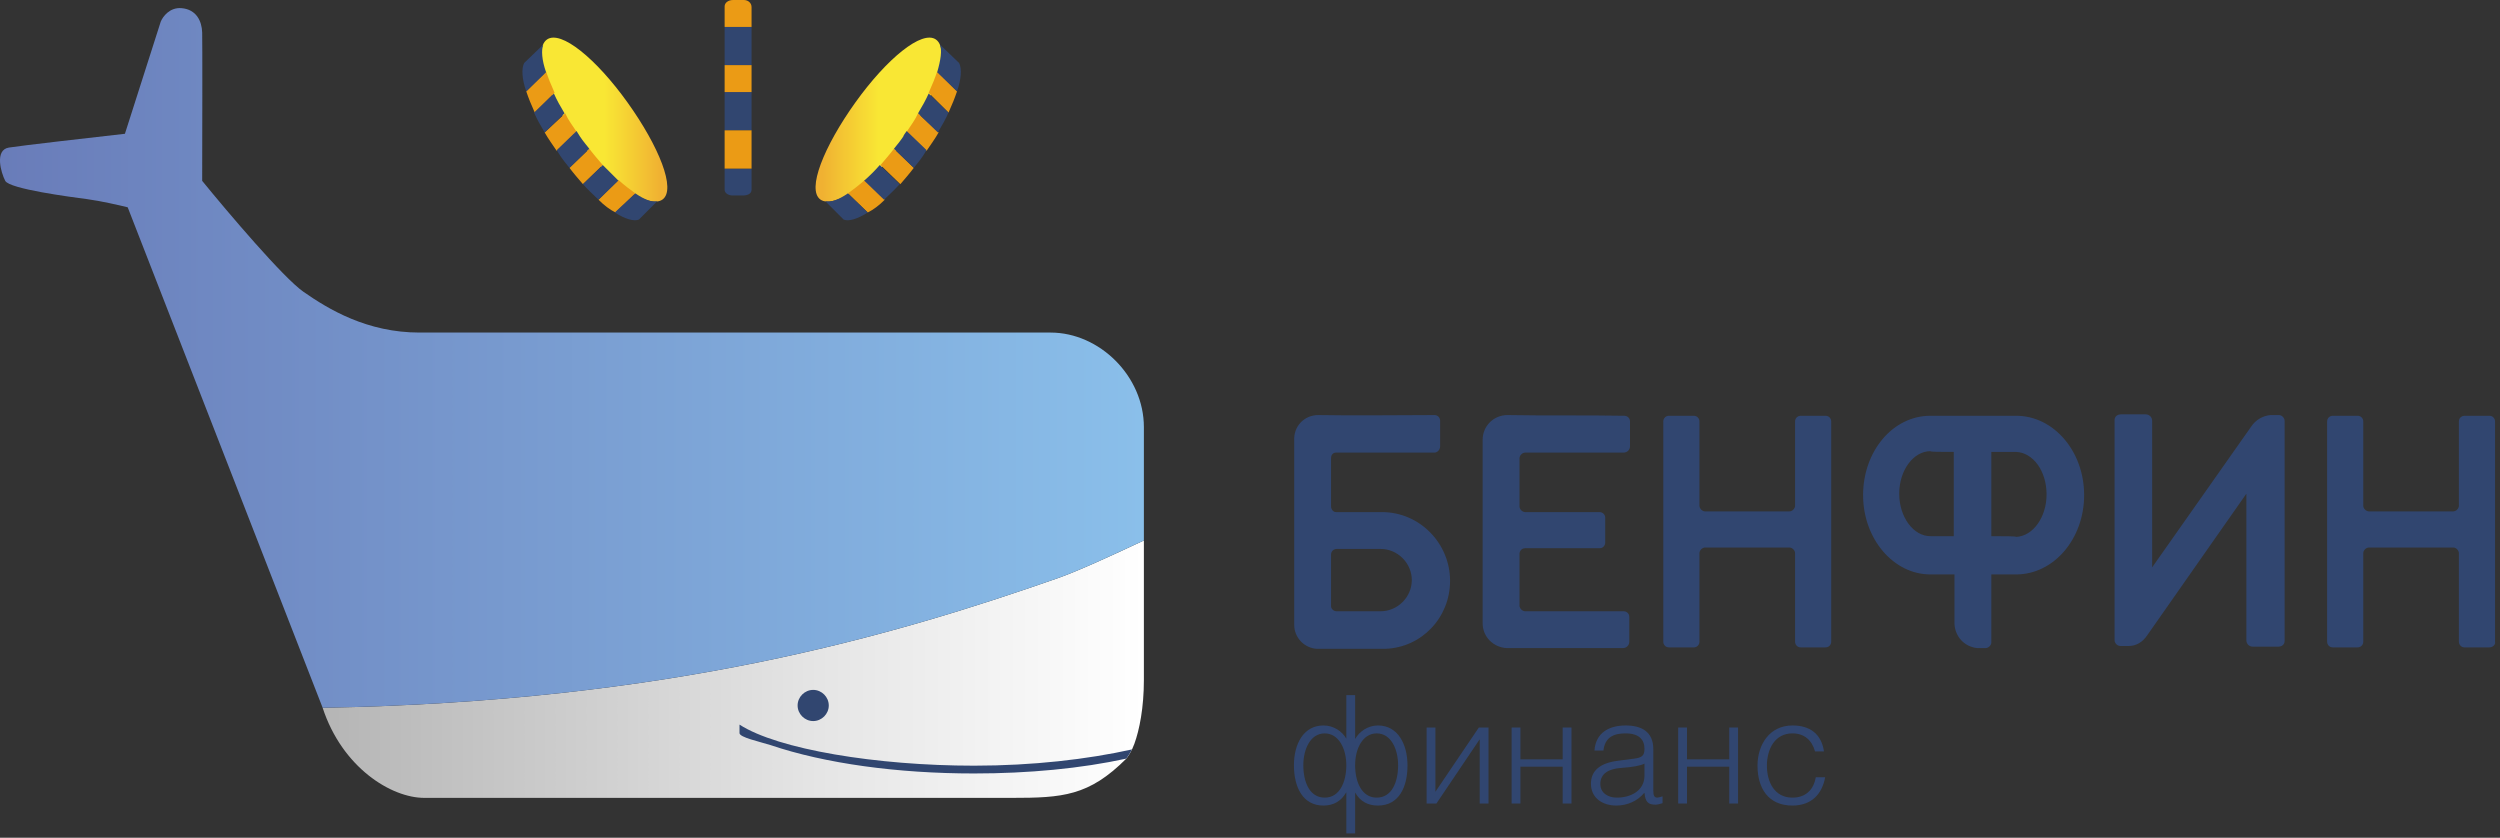 <svg width="188" height="63" viewBox="0 0 188 63" fill="none" xmlns="http://www.w3.org/2000/svg">
<rect x="0" y="0" width="188" height="63" fill="#333333" stroke="none"/>
<path d="M79.525 43.486C67.193 47.802 50.387 52.763 24.263 53.226C25.737 57.731 29.428 60 31.906 60H76.095C79.897 60 81.886 59.863 84.696 57.053C84.865 56.832 85.094 56.509 85.303 55.938C85.683 54.902 86.02 53.218 86.02 51.133V40.643C85.81 40.74 85.559 40.857 85.278 40.988C83.678 41.733 81.1 42.934 79.525 43.486Z" fill="url(#paint0_linear)"/>
<path d="M12.087 1.63L9.394 10.06C6.848 10.347 1.54 10.956 0.668 11.097C-0.421 11.273 0.075 12.987 0.394 13.6C0.714 14.213 5.325 14.813 6.557 14.976C7.543 15.106 8.998 15.439 9.603 15.589L24.263 53.226C50.387 52.763 67.193 47.802 79.525 43.486C81.377 42.838 84.616 41.291 86.02 40.643V32.116C86.02 28.295 82.688 25.009 79.003 25.009H31.554C27.602 25.009 24.713 23.262 22.822 21.945C21.308 20.892 17.113 15.943 15.204 13.6C15.213 10.175 15.225 3.15 15.204 2.452C15.178 1.578 14.761 0.704 13.646 0.613C12.754 0.54 12.235 1.261 12.087 1.63Z" fill="url(#paint1_linear)"/>
<path d="M47.196 7.714C49.557 11.014 50.865 14.257 49.819 15.005C48.773 15.752 45.769 13.722 43.408 10.422C41.048 7.122 40.08 3.724 41.126 2.976C42.172 2.228 44.836 4.414 47.196 7.714Z" fill="url(#paint2_linear)"/>
<path d="M64.318 7.714C61.958 11.014 60.649 14.257 61.695 15.005C62.741 15.752 65.745 13.722 68.106 10.422C70.467 7.122 71.434 3.724 70.388 2.976C69.342 2.228 66.679 4.414 64.318 7.714Z" fill="url(#paint3_linear)"/>
<path d="M39.575 6.871C39.735 7.351 39.948 7.883 40.215 8.469L41.706 6.978C41.44 6.392 41.227 5.859 41.067 5.38L39.575 6.871ZM40.96 9.961C41.227 10.44 41.546 10.866 41.866 11.346L43.358 9.907C43.038 9.428 42.718 9.002 42.505 8.522L40.96 9.961ZM42.825 12.624C43.145 13.05 43.518 13.476 43.837 13.849L45.329 12.411C45.009 12.038 44.636 11.612 44.317 11.186L42.825 12.624ZM45.009 15.021C45.435 15.447 45.862 15.767 46.288 15.98L47.78 14.541C47.407 14.275 46.98 13.956 46.501 13.529L45.009 15.021Z" fill="#EB9B15"/>
<path d="M47.779 14.541L46.234 15.979C46.98 16.459 47.673 16.672 48.046 16.512L49.431 15.127C49.058 15.233 48.472 15.02 47.779 14.541ZM45.329 12.411L43.837 13.849C44.21 14.275 44.636 14.648 45.009 15.02L46.501 13.582L45.329 12.411ZM43.357 9.854L41.866 11.292C41.972 11.452 42.026 11.558 42.132 11.718C42.345 12.038 42.611 12.357 42.825 12.624L44.316 11.185C44.103 10.919 43.837 10.6 43.624 10.28C43.517 10.12 43.464 10.014 43.357 9.854ZM40.161 8.469C40.374 8.948 40.64 9.428 40.96 9.96L42.452 8.522C42.132 7.99 41.866 7.51 41.653 7.031L40.161 8.469ZM40.853 3.356L39.415 4.74C39.202 5.167 39.255 5.966 39.575 6.871L41.066 5.433C40.747 4.527 40.694 3.782 40.853 3.356ZM54.492 6.924H56.517V9.801H54.492V6.924ZM54.492 14.275C54.492 14.541 54.812 14.701 55.078 14.701H55.877C56.25 14.701 56.517 14.541 56.517 14.275V12.677H54.492V14.275ZM54.492 2.024H56.517V4.9H54.492V2.024Z" fill="#314670"/>
<path d="M54.492 9.801H56.517V12.677H54.492V9.801ZM54.492 4.9H56.517V6.924H54.492V4.9ZM55.931 0H55.132C54.759 0 54.492 0.213 54.492 0.479V2.024H56.517V0.533C56.517 0.213 56.25 0 55.931 0Z" fill="#EB9B15"/>
<path d="M61.152 51.88C60.513 51.88 59.98 52.413 59.98 53.052C59.98 53.691 60.513 54.224 61.152 54.224C61.791 54.224 62.324 53.691 62.324 53.052C62.324 52.413 61.791 51.88 61.152 51.88ZM73.246 57.579C65.947 57.579 58.488 56.354 55.611 54.49V55.129C55.611 55.449 57.103 55.768 57.956 56.035C62.058 57.419 67.492 58.165 73.246 58.165C77.348 58.165 81.29 57.792 84.7 57.047C84.86 56.834 85.021 56.569 85.127 56.356C81.771 57.101 77.668 57.579 73.246 57.579Z" fill="#314670"/>
<path d="M71.967 6.871C71.807 7.351 71.594 7.883 71.328 8.469L69.836 6.978C70.103 6.392 70.316 5.859 70.475 5.38L71.967 6.871ZM70.582 9.961C70.316 10.44 69.996 10.866 69.676 11.346L68.185 9.907C68.504 9.428 68.824 9.002 69.037 8.522L70.582 9.961ZM68.717 12.624C68.398 13.05 68.025 13.476 67.705 13.849L66.213 12.411C66.533 12.038 66.906 11.612 67.226 11.186L68.717 12.624ZM66.533 15.021C66.107 15.447 65.681 15.767 65.254 15.98L63.763 14.541C64.136 14.275 64.562 13.956 65.041 13.529L66.533 15.021Z" fill="#EB9B15"/>
<path d="M63.763 14.541L65.254 15.979C64.508 16.459 63.816 16.672 63.443 16.512L62.058 15.127C62.484 15.233 63.07 15.02 63.763 14.541ZM66.16 12.41L67.652 13.849C67.279 14.275 66.853 14.648 66.48 15.02L64.988 13.582C65.414 13.209 65.787 12.837 66.16 12.41ZM68.184 9.854L69.676 11.292C69.57 11.452 69.516 11.558 69.41 11.718C69.197 12.038 68.93 12.357 68.717 12.623L67.225 11.185C67.439 10.919 67.705 10.599 67.918 10.28C67.971 10.12 68.078 10.014 68.184 9.854ZM71.328 8.469C71.115 8.948 70.848 9.428 70.528 9.96L69.037 8.522C69.356 7.989 69.623 7.51 69.836 7.031L71.328 8.469ZM70.688 3.355L72.127 4.74C72.34 5.166 72.287 5.965 71.967 6.871L70.475 5.433C70.742 4.527 70.848 3.782 70.688 3.355Z" fill="#314670"/>
<path d="M113.36 31.213C112.347 31.213 111.495 32.012 111.495 33.077V46.873C111.495 47.885 112.295 48.684 113.307 48.737H122.044C122.31 48.737 122.523 48.524 122.523 48.258V46.393C122.523 46.127 122.31 45.967 122.097 45.967H114.692C114.479 45.967 114.266 45.754 114.266 45.541V41.653C114.266 41.44 114.425 41.227 114.692 41.227H120.286C120.552 41.227 120.712 41.014 120.712 40.801V38.936C120.712 38.67 120.499 38.51 120.286 38.51H114.692C114.479 38.51 114.266 38.297 114.266 38.084V34.462C114.266 34.249 114.479 34.036 114.692 34.036H122.097C122.364 34.036 122.576 33.823 122.576 33.557V31.692C122.576 31.426 122.364 31.266 122.15 31.266C119.22 31.213 116.237 31.266 113.36 31.213ZM99.136 31.213C102.012 31.266 104.942 31.213 107.872 31.213C108.139 31.213 108.298 31.426 108.298 31.639V33.557C108.298 33.823 108.086 34.036 107.872 34.036H100.467C100.254 34.036 100.095 34.196 100.095 34.462V38.084C100.095 38.297 100.254 38.51 100.467 38.51H103.93C106.753 38.51 109.045 40.854 109.045 43.677C109.045 46.447 106.913 48.684 104.197 48.79H99.029C98.567 48.763 98.133 48.56 97.816 48.224C97.499 47.887 97.323 47.442 97.324 46.979V33.13C97.27 32.065 98.07 31.213 99.136 31.213ZM100.521 45.967H103.823C105.102 45.967 106.168 44.902 106.168 43.624C106.168 42.345 105.102 41.28 103.823 41.28H100.521C100.307 41.28 100.095 41.44 100.095 41.706V45.594C100.095 45.754 100.254 45.967 100.521 45.967ZM137.281 48.684H135.416C135.149 48.684 134.99 48.471 134.99 48.258V41.599C134.99 41.386 134.777 41.173 134.564 41.173H128.224C128.011 41.173 127.798 41.386 127.798 41.599V48.258C127.798 48.524 127.584 48.684 127.372 48.684H125.506C125.24 48.684 125.08 48.471 125.08 48.258V31.692C125.08 31.426 125.294 31.266 125.506 31.266H127.372C127.638 31.266 127.798 31.479 127.798 31.692V38.031C127.798 38.244 128.011 38.457 128.224 38.457H134.564C134.777 38.457 134.99 38.244 134.99 38.031V31.692C134.99 31.426 135.203 31.266 135.416 31.266H137.281C137.547 31.266 137.707 31.479 137.707 31.692V48.258C137.707 48.471 137.547 48.684 137.281 48.684ZM169.3 32.065C169.619 31.586 170.152 31.266 170.738 31.213H171.377C171.59 31.213 171.803 31.426 171.803 31.639V48.204C171.803 48.471 171.59 48.63 171.324 48.63H169.406C169.139 48.63 168.927 48.417 168.927 48.151V37.125L161.468 47.778C161.148 48.258 160.669 48.577 160.083 48.577H159.443C159.23 48.577 159.017 48.364 159.017 48.151V31.586C159.017 31.319 159.23 31.16 159.496 31.16H161.362C161.628 31.16 161.841 31.373 161.841 31.639V42.665L169.3 32.065ZM146.977 46.926C147.03 47.885 147.723 48.63 148.682 48.737H149.321C149.534 48.737 149.748 48.524 149.748 48.311V43.197H151.612C154.435 43.197 156.727 40.534 156.727 37.232C156.727 33.929 154.435 31.266 151.612 31.266H145.166C142.342 31.266 140.105 33.929 140.105 37.232C140.105 40.534 142.395 43.197 145.166 43.197H146.977V46.926ZM149.748 40.321V33.983H151.612C152.89 34.036 153.902 35.421 153.902 37.179C153.902 38.883 152.89 40.321 151.612 40.374C151.612 40.321 150.76 40.321 149.748 40.321ZM146.924 33.983V40.321H145.166C143.887 40.321 142.821 38.883 142.821 37.125C142.821 35.368 143.887 33.929 145.166 33.929C145.166 33.983 145.911 33.983 146.924 33.983ZM187.2 48.684H185.335C185.069 48.684 184.909 48.471 184.909 48.258V41.599C184.909 41.386 184.697 41.173 184.483 41.173H178.144C177.93 41.173 177.717 41.386 177.717 41.599V48.258C177.717 48.524 177.504 48.684 177.291 48.684H175.426C175.16 48.684 175 48.471 175 48.258V31.692C175 31.426 175.213 31.266 175.426 31.266H177.291C177.558 31.266 177.717 31.479 177.717 31.692V38.031C177.717 38.244 177.93 38.457 178.144 38.457H184.483C184.697 38.457 184.909 38.244 184.909 38.031V31.692C184.909 31.426 185.123 31.266 185.335 31.266H187.2C187.466 31.266 187.627 31.479 187.627 31.692V48.258C187.68 48.471 187.466 48.684 187.2 48.684Z" fill="#314670"/>
<path d="M99.621 59.982C98.474 59.982 98.01 58.802 98.01 57.544C98.01 56.397 98.506 55.151 99.621 55.151C100.658 55.151 101.243 56.276 101.243 57.544C101.243 58.78 100.757 59.982 99.621 59.982ZM101.243 52.272V55.548C100.934 55.007 100.305 54.555 99.522 54.555C98.021 54.555 97.304 55.956 97.304 57.544C97.304 59.188 97.965 60.578 99.522 60.578C100.271 60.578 100.857 60.258 101.243 59.574V62.674H101.905V59.596C102.291 60.28 102.876 60.578 103.626 60.578C105.182 60.578 105.844 59.21 105.844 57.566C105.844 55.978 105.127 54.555 103.626 54.555C102.843 54.555 102.214 55.029 101.905 55.57V52.272H101.243ZM103.527 59.982C102.39 59.982 101.905 58.78 101.905 57.544C101.905 56.276 102.49 55.151 103.527 55.151C104.641 55.151 105.138 56.397 105.138 57.544C105.138 58.802 104.674 59.982 103.527 59.982Z" fill="#314670"/>
<path d="M107.942 54.709H107.28V60.424H108.019L111.274 55.592V60.424H111.937V54.709H111.209L107.942 59.541V54.709Z" fill="#314670"/>
<path d="M114.335 54.709H113.673V60.424H114.335V57.655H117.513V60.424H118.175V54.709H117.513V57.103H114.335V54.709Z" fill="#314670"/>
<path d="M123.665 57.423V58.316C123.665 59.474 122.629 59.982 121.58 59.982C120.951 59.982 120.345 59.651 120.345 58.956C120.345 58.184 120.951 57.809 121.955 57.743C122.772 57.688 123.379 57.577 123.665 57.423ZM120.576 56.441C120.698 55.448 121.327 55.15 122.243 55.15C123.269 55.15 123.665 55.636 123.665 56.309C123.665 56.827 123.468 56.971 122.904 57.048L121.635 57.213C120.3 57.39 119.639 57.974 119.639 58.934C119.639 60.037 120.543 60.578 121.547 60.578C122.375 60.578 123.136 60.236 123.644 59.629H123.665C123.732 60.335 123.963 60.511 124.504 60.511C124.626 60.511 124.857 60.456 125.023 60.401V59.883C124.857 59.938 124.714 59.982 124.626 59.982C124.394 59.982 124.328 59.806 124.328 59.441V56.331C124.328 55.007 123.412 54.555 122.253 54.555C121.006 54.555 120.002 55.095 119.903 56.441H120.576Z" fill="#314670"/>
<path d="M126.862 54.709H126.2V60.424H126.862V57.655H130.04V60.424H130.701V54.709H130.04V57.103H126.862V54.709Z" fill="#314670"/>
<path d="M137.163 56.507C136.965 55.183 136.104 54.555 134.791 54.555C133.08 54.555 132.165 55.989 132.165 57.577C132.165 59.265 132.97 60.578 134.791 60.578C136.225 60.578 137.02 59.717 137.252 58.449H136.546C136.391 59.397 135.773 59.982 134.791 59.982C133.423 59.982 132.871 58.78 132.871 57.577C132.871 56.386 133.434 55.15 134.791 55.15C135.674 55.15 136.258 55.658 136.491 56.507H137.163Z" fill="#314670"/>
<defs>
<linearGradient id="paint0_linear" x1="24.292" y1="50.336" x2="86.039" y2="50.336" gradientUnits="userSpaceOnUse">
<stop stop-color="#B5B5B5"/>
<stop offset="0.604" stop-color="#E5E5E5"/>
<stop offset="1" stop-color="white"/>
</linearGradient>
<linearGradient id="paint1_linear" x1="0.004" y1="26.931" x2="86.026" y2="26.931" gradientUnits="userSpaceOnUse">
<stop stop-color="#697CB9"/>
<stop offset="1" stop-color="#8ABFEA"/>
</linearGradient>
<linearGradient id="paint2_linear" x1="41.243" y1="8.976" x2="49.685" y2="8.976" gradientUnits="userSpaceOnUse">
<stop stop-color="#F9E734"/>
<stop offset="0.5" stop-color="#F9E734"/>
<stop offset="0.849" stop-color="#F3C233"/>
<stop offset="1" stop-color="#F0B132"/>
</linearGradient>
<linearGradient id="paint3_linear" x1="70.309" y1="8.976" x2="61.867" y2="8.976" gradientUnits="userSpaceOnUse">
<stop stop-color="#F9E734"/>
<stop offset="0.5" stop-color="#F9E734"/>
<stop offset="0.849" stop-color="#F3C233"/>
<stop offset="1" stop-color="#F0B132"/>
</linearGradient>
</defs>
</svg>
